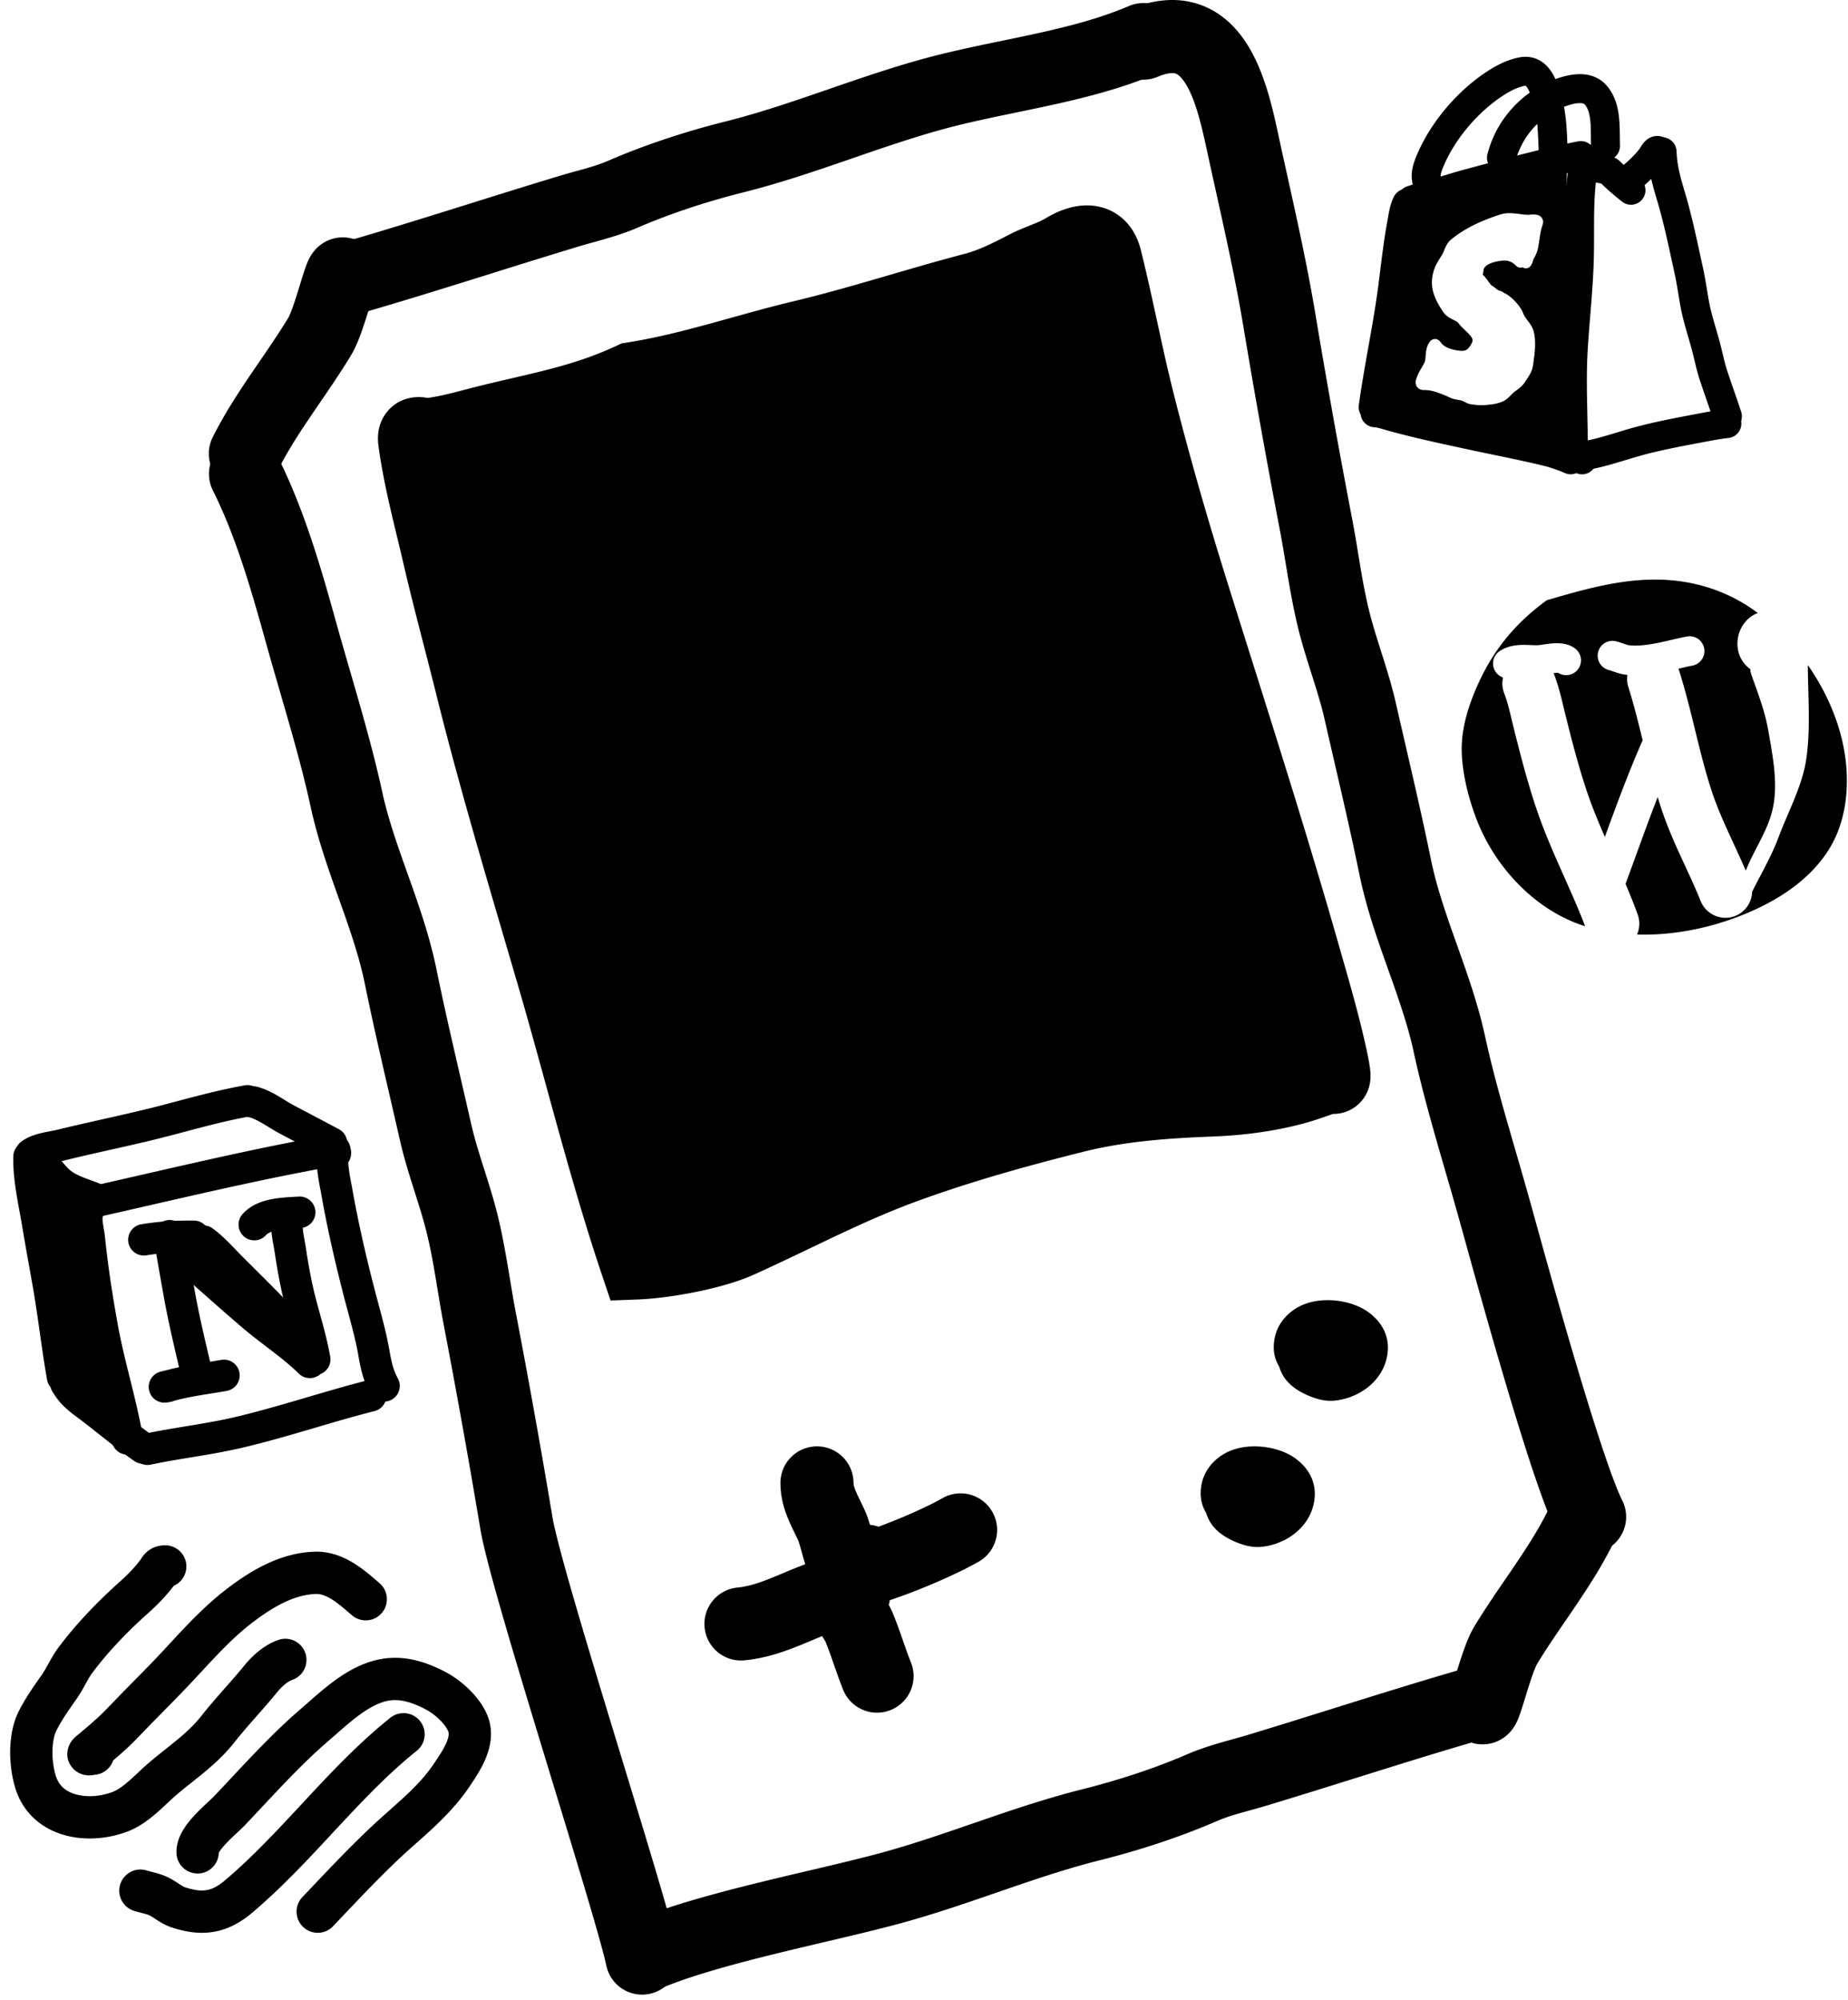 <svg xmlns="http://www.w3.org/2000/svg" width="354" height="383" fill="none"><path fill="#BDFF38" d="M107.071 187.253c5.281 18.126 9.766 36.578 15.761 54.431 5.408-.195 14.431-1.852 19.34-4.078 10.47-4.748 20.642-10.224 31.377-14.154 10.526-3.855 21.317-6.857 32.158-9.571 8.465-2.119 17.102-2.73 25.942-3.049 5.236-.188 10.385-.846 15.373-2.153 1.906-.5 3.75-1.181 5.612-1.835.616-.216 1.335-.605 2.058-.279.796.36-.891-5.453-.911-5.539-1.313-5.706-2.976-11.385-4.579-17.019-6.702-23.55-14.183-46.739-21.476-70.059-3.78-12.086-7.305-24.32-10.406-36.626-2.274-9.021-3.959-18.161-6.215-27.157-1.273-5.078-5.909-2.832-7.651-1.769-2.351 1.434-4.948 2.097-7.359 3.36-3.244 1.697-6.347 3.276-9.841 4.191-10.885 2.852-21.574 6.409-32.528 9.017-10.638 2.532-21.232 6.238-32.076 7.909-9.436 4.44-19.711 6.1-29.72 8.723-2.98.78-5.927 1.553-9.013 1.893-.986.109-2.743-1.065-2.461 1.087.94 7.18 2.988 14.625 4.63 21.742 1.921 8.324 4.188 16.589 6.25 24.884 4.679 18.826 10.317 37.454 15.735 56.051Z" style="fill:#bdff38;fill:color(display-p3 .741 1 .22);fill-opacity:1"/><path fill="#005840" d="m206.774 191.436-24.501-52.42 15.094-4.045 6.375 14.393 6.919 16.994-2.719-18.119-1.818-15.614 13.812-3.701 5.349 57.552-18.511 4.96Zm-25.165-52.248 3.339 12.46-13.029 3.491 2.384 8.899 11.942-3.276 3.339 12.459-11.961 3.205 2.365 8.828 13.029-3.491 3.338 12.46-27.054 7.249-14.746-55.034 27.054-7.25ZM131.2 211.683l-14.747-55.035 13.527-3.624c14.809-3.968 26.047 4.085 30.721 21.528 4.579 17.087-1.166 29.538-15.974 33.506l-13.527 3.625Zm10.544-16.179.855-.229c4.841-1.298 6.096-7.433 3.578-16.831-2.613-9.754-6.807-14.582-11.648-13.285l-.854.229 8.069 30.116Z" style="fill:#005840;fill:color(display-p3 0 .345 .251);fill-opacity:1"/><path fill="#005840" fill-rule="evenodd" d="M225.454 4.83a7 7 0 0 1-3.677 9.192c-6.905 2.96-14.266 4.782-21.245 6.292-2.048.443-4.042.856-5.992 1.26-4.907 1.015-9.536 1.973-14.056 3.216-5.705 1.569-11.291 3.493-17.126 5.504l-1.46.503c-6.285 2.162-12.854 4.384-19.687 6.092-6.65 1.663-13.835 4.012-20.005 6.687-2.949 1.279-6.209 2.182-8.878 2.92-.923.256-1.775.492-2.518.717a1830.414 1830.414 0 0 0-16.24 5.027c-8.455 2.645-16.998 5.319-25.47 7.766a7 7 0 1 1-3.885-13.45c8.39-2.424 16.6-4.994 24.893-7.59 5.486-1.717 11.009-3.446 16.646-5.152a154.78 154.78 0 0 1 3.81-1.09c2.272-.627 4.066-1.123 6.072-1.992 6.976-3.025 14.903-5.606 22.179-7.425 6.178-1.544 12.227-3.58 18.528-5.749l1.521-.523c5.756-1.984 11.753-4.051 17.908-5.744 4.986-1.371 10.29-2.469 15.358-3.518 1.855-.383 3.677-.76 5.441-1.142 6.805-1.472 13.077-3.071 18.691-5.477a7 7 0 0 1 9.192 3.676Zm-108.39 372.43a7 7 0 0 1 3.677-9.192c6.849-2.935 15.965-5.401 24.629-7.529 3.356-.824 6.628-1.595 9.748-2.329 5.222-1.23 10.017-2.359 14.062-3.471 5.705-1.569 11.291-3.494 17.126-5.504l1.46-.503c6.285-2.162 12.854-4.384 19.687-6.092 6.651-1.663 13.836-4.012 20.005-6.687 2.949-1.279 6.209-2.182 8.878-2.921.923-.256 1.775-.492 2.519-.717 5.347-1.618 10.775-3.316 16.239-5.026 8.455-2.646 16.998-5.319 25.469-7.766a7 7 0 0 1 3.886 13.45c-8.391 2.424-16.6 4.994-24.893 7.59-5.486 1.717-11.009 3.446-16.646 5.152-1.443.437-2.685.78-3.81 1.09-2.272.627-4.066 1.122-6.072 1.992-6.976 3.025-14.903 5.605-22.179 7.425-6.178 1.544-12.227 3.58-18.528 5.748l-1.521.524c-5.756 1.984-11.753 4.051-17.908 5.744-4.263 1.172-9.535 2.415-14.976 3.697-3.066.723-6.185 1.458-9.207 2.2-8.693 2.135-16.783 4.371-22.453 6.801a7 7 0 0 1-9.192-3.676Z" clip-rule="evenodd" style="fill:#005840;fill:color(display-p3 0 .345 .251);fill-opacity:1"/><path fill="#005840" fill-rule="evenodd" d="M225.188 14.09c-.231-.077-1.189-.329-3.45.624a7 7 0 0 1-5.433-12.903c4.47-1.882 8.984-2.42 13.24-1.027 4.199 1.375 7.087 4.286 9.038 7.213 3.611 5.416 5.206 12.794 6.197 17.381l.047.22c.566 2.615 1.15 5.252 1.738 7.907 1.935 8.734 3.914 17.667 5.418 26.69a1642.052 1642.052 0 0 0 6.989 38.958c.497 2.596.888 4.974 1.261 7.241.644 3.917 1.234 7.504 2.223 11.32.588 2.267 1.314 4.558 2.108 7.062l.285.9c.877 2.771 1.815 5.795 2.51 8.856.618 2.719 1.252 5.457 1.888 8.211 1.668 7.211 3.36 14.525 4.864 21.876 1.078 5.27 2.874 10.405 4.876 16.033l.194.546c1.898 5.332 3.965 11.14 5.29 17.234 1.585 7.292 3.698 14.564 5.865 22.024a832.746 832.746 0 0 1 2.775 9.694l.698 2.519c1.649 5.961 4.549 16.446 7.625 26.87 3.67 12.434 7.317 23.81 9.328 27.832a7 7 0 0 1-12.522 6.261c-2.699-5.397-6.715-18.208-10.234-30.131-3.113-10.55-6.05-21.167-7.695-27.116l-.689-2.488a819.403 819.403 0 0 0-2.586-9.029c-2.224-7.657-4.553-15.676-6.245-23.462-1.132-5.205-2.936-10.275-4.922-15.858l-.072-.203c-1.963-5.517-4.098-11.545-5.402-17.92-1.466-7.164-3.096-14.212-4.749-21.359-.645-2.791-1.295-5.597-1.939-8.432-.552-2.43-1.326-4.953-2.206-7.736l-.285-.899c-.778-2.453-1.624-5.118-2.312-7.772-1.132-4.368-1.92-9.112-2.643-13.464-.351-2.115-.687-4.137-1.04-5.977a1663.506 1663.506 0 0 1-7.047-39.289c-1.438-8.622-3.306-17.059-5.224-25.717-.601-2.715-1.207-5.452-1.806-8.224-1.125-5.2-2.289-9.914-4.209-12.793-.842-1.263-1.458-1.58-1.747-1.674Zm-100.71 367.75a6.999 6.999 0 0 1-8.321-5.362c-1.027-4.75-5.416-19.136-10.287-35.107l-1.81-5.937c-2.735-8.976-5.466-18.004-7.637-25.518-2.12-7.34-3.845-13.704-4.407-17.075a1647.968 1647.968 0 0 0-6.988-38.957c-.497-2.596-.888-4.974-1.261-7.241-.644-3.917-1.234-7.504-2.224-11.32-.587-2.267-1.314-4.558-2.108-7.062l-.285-.9c-.876-2.771-1.814-5.795-2.51-8.856a2231.27 2231.27 0 0 0-1.888-8.211c-1.668-7.211-3.36-14.525-4.863-21.877-1.078-5.269-2.874-10.404-4.876-16.032l-.195-.547c-1.897-5.331-3.965-11.139-5.29-17.233-1.585-7.292-3.697-14.565-5.865-22.024-.927-3.192-1.864-6.418-2.774-9.694-2.825-10.17-5.755-20.253-10.119-28.98a7 7 0 1 1 12.522-6.262c5.055 10.11 8.296 21.453 11.086 31.495.813 2.925 1.69 5.948 2.585 9.029 2.224 7.657 4.553 15.676 6.246 23.462 1.132 5.205 2.935 10.274 4.922 15.858l.072.203c1.962 5.517 4.098 11.544 5.402 17.92 1.465 7.164 3.095 14.211 4.748 21.359a2301.98 2301.98 0 0 1 1.94 8.432c.552 2.43 1.325 4.953 2.205 7.736.094.296.19.596.285.899.779 2.453 1.624 5.118 2.312 7.771 1.133 4.368 1.92 9.113 2.644 13.464.35 2.115.687 4.138 1.04 5.978a1659.56 1659.56 0 0 1 7.047 39.288c.4 2.403 1.858 7.913 4.047 15.492 2.139 7.405 4.844 16.343 7.579 25.324l1.887 6.185c4.765 15.615 9.34 30.606 10.501 35.979a6.999 6.999 0 0 1-5.362 8.321Z" clip-rule="evenodd" style="fill:#005840;fill:color(display-p3 0 .345 .251);fill-opacity:1"/><path fill="#005840" fill-rule="evenodd" d="M72.72 51.74c.086.61.096 1.177.096 1.543 0 1.772-.658 3.39-1.744 4.624l-.066.211-.128.417a137.725 137.725 0 0 1-1.413 4.41c-.522 1.51-1.27 3.525-2.214 5.085-1.896 3.135-4.012 6.227-5.998 9.13a561.54 561.54 0 0 0-1.563 2.29c-2.476 3.652-4.68 7.066-6.427 10.56a7 7 0 1 1-12.523-6.26c2.185-4.37 4.83-8.422 7.362-12.156.585-.863 1.16-1.704 1.725-2.529 1.95-2.852 3.773-5.516 5.446-8.281.004-.009.115-.207.317-.692.192-.461.407-1.039.642-1.72.433-1.251.856-2.624 1.27-3.971l.125-.406.053-.172c.366-1.189.866-2.813 1.336-3.853l.003-.008a8.483 8.483 0 0 1 1.078-1.794 7.202 7.202 0 0 1 2.678-2.089 7.061 7.061 0 0 1 7.27.898 7.164 7.164 0 0 1 2.324 3.286c.22.637.31 1.183.352 1.477Zm-13.903 1.5Zm218.13 274.547a11.24 11.24 0 0 1-.095-1.542 6.97 6.97 0 0 1 1.744-4.624l.066-.212.128-.416c.403-1.312.897-2.918 1.413-4.411.522-1.509 1.27-3.525 2.214-5.085 1.896-3.135 4.012-6.227 5.998-9.129a560.89 560.89 0 0 0 1.563-2.291c2.476-3.652 4.68-7.066 6.427-10.561a7.001 7.001 0 0 1 12.522 6.261c-2.184 4.37-4.829 8.422-7.361 12.156-.585.863-1.16 1.704-1.725 2.529-1.951 2.852-3.773 5.516-5.446 8.281v.001c-.004.008-.115.206-.317.691a31.435 31.435 0 0 0-.643 1.72 124.989 124.989 0 0 0-1.269 3.972l-.125.405-.053.173c-.366 1.188-.866 2.813-1.336 3.853l-.003.007a8.483 8.483 0 0 1-1.078 1.794 7.2 7.2 0 0 1-2.678 2.089 7.06 7.06 0 0 1-7.27-.897 7.163 7.163 0 0 1-2.324-3.287 7.945 7.945 0 0 1-.352-1.477Zm13.905-1.498v-.027.027ZM205.763 54.81a40.88 40.88 0 0 1-2.867 1.256l-.504.202c-1.135.456-1.889.758-2.625 1.141-3.244 1.69-7.033 3.641-11.43 4.793-4.594 1.204-9.15 2.532-13.814 3.892l-2.444.712c-5.478 1.592-11.098 3.193-16.823 4.557-3.745.892-7.427 1.916-11.26 2.982-1.532.426-3.088.859-4.682 1.293-5.157 1.403-10.555 2.77-16.097 3.687-7.88 3.552-15.815 5.39-23.067 7.07-2.49.576-4.899 1.134-7.197 1.736l-.274.072c-1.61.422-3.377.885-5.251 1.283.629 3.131 1.398 6.319 2.195 9.623.432 1.793.873 3.62 1.304 5.492 1.194 5.181 2.497 10.228 3.826 15.375.8 3.097 1.608 6.23 2.408 9.45 3.843 15.472 8.342 30.795 12.877 46.242.944 3.215 1.889 6.435 2.83 9.663 1.901 6.516 3.666 12.948 5.414 19.317 2.748 10.012 5.454 19.87 8.575 29.658 4.296-.641 9.062-1.773 11.768-2.995 3.139-1.417 6.387-2.969 9.711-4.558 7.261-3.47 14.889-7.115 22.548-9.911 10.991-4.013 22.183-7.119 33.26-9.893 9.306-2.331 18.645-2.981 27.691-3.327 4.884-.187 9.576-.802 14.046-1.973a31.24 31.24 0 0 0 1.53-.447c-1.068-4.489-2.35-8.976-3.675-13.612l-.563-1.975c-5.324-18.691-11.139-37.137-16.995-55.71-1.502-4.765-3.007-9.538-4.507-14.326-3.827-12.214-7.401-24.605-10.546-37.093-1.172-4.651-2.186-9.314-3.17-13.845l-.02-.09c-.718-3.307-1.421-6.544-2.172-9.741Zm8.673-13.446c2.269 1.707 3.496 4.109 4.09 6.478 1.145 4.57 2.142 9.16 3.113 13.629l.041.188c.991 4.565 1.958 9.005 3.064 13.396 3.069 12.182 6.566 24.313 10.329 36.325 1.483 4.732 2.976 9.468 4.471 14.209 5.863 18.595 11.754 37.279 17.137 56.179l.558 1.957c1.424 4.981 2.917 10.203 4.122 15.453.035.152.395 1.693.69 3.186.141.713.304 1.595.396 2.354.035.29.118.996.079 1.768l-.001.024a7.393 7.393 0 0 1-.739 2.871 7.086 7.086 0 0 1-3.434 3.324 6.96 6.96 0 0 1-3.015.626l-.432.152c-1.594.563-3.507 1.239-5.465 1.752-5.63 1.475-11.358 2.204-17.069 2.422-8.842.338-16.981.954-24.815 2.916-10.872 2.723-21.528 5.692-31.855 9.462-7.034 2.568-13.599 5.71-20.507 9.016-3.475 1.663-7.037 3.367-10.79 5.061-6.046 2.73-16.14 4.523-22.198 4.755l-5.248.2-1.676-4.978c-3.996-11.875-7.381-24.198-10.702-36.289-1.723-6.273-3.429-12.484-5.195-18.537a5347.37 5347.37 0 0 0-2.798-9.551c-4.537-15.453-9.136-31.114-13.057-46.9-.732-2.948-1.512-5.971-2.3-9.029-1.368-5.301-2.763-10.71-3.989-16.029-.354-1.539-.744-3.149-1.145-4.81-1.352-5.595-2.841-11.758-3.607-17.657-.13-.998-.37-3.657 1.424-6.112 2.136-2.926 5.254-3.15 6.432-3.13a9.82 9.82 0 0 1 1.591.165c2.306-.322 4.63-.924 7.457-1.665 3.1-.813 5.988-1.482 8.743-2.121 7.096-1.646 13.315-3.089 20.043-6.24l.91-.426.993-.154c5.087-.79 10.206-2.066 15.544-3.518 1.426-.388 2.883-.794 4.36-1.204 3.927-1.092 7.997-2.224 12.014-3.181 5.363-1.278 10.699-2.795 16.159-4.382l2.4-.7c4.657-1.357 9.422-2.746 14.219-4.003 2.677-.702 5.176-1.932 8.504-3.664 1.402-.73 2.857-1.311 3.933-1.74l.436-.175c1.236-.497 2.024-.847 2.685-1.248 1.053-.639 3.966-2.304 7.406-2.445 1.928-.079 4.42.31 6.694 2.02ZM82.616 76.34a1.044 1.044 0 0 1-.132-.022c.082.011.129.02.132.022Z" clip-rule="evenodd" style="fill:#005840;fill:color(display-p3 0 .345 .251);fill-opacity:1"/><path fill="#005840" d="m104.094 100.367 28.477-7.02 3.917 15.889-17.274 3.361-14.123-8.185-.997-4.045Zm2.765 17.969 12.774-3.149 10.376 3.286 8.063 7.578-13.57 2.229 1.546 12.928-15.866-9.397-2.325-9.431-.998-4.044Z" style="fill:#005840;fill:color(display-p3 0 .345 .251);fill-opacity:1"/><path fill="#005840" fill-rule="evenodd" d="m103.405 103.468.138-.031c.074-.017.201-.043.349-.073.261-.053.587-.12.8-.171.704-.167 1.403-.335 2.099-.502 2.455-.59 4.874-1.172 7.316-1.669a640.81 640.81 0 0 0 7.245-1.517c3.459-.747 7.086-1.554 10.56-2.7a1.912 1.912 0 1 0-1.198-3.633c-3.258 1.074-6.701 1.845-10.169 2.594a629.41 629.41 0 0 1-7.203 1.507c-2.513.513-5.018 1.115-7.483 1.707-.687.165-1.371.33-2.051.491-.215.051-.357.08-.522.112-.148.03-.316.062-.571.119a7.678 7.678 0 0 0-1.443.45 1.936 1.936 0 0 0-1.163 1.809c.007.459.177.795.217.875a2.287 2.287 0 0 0 .143.245l.001.002.014.022a1.914 1.914 0 0 0 2.921.363Z" clip-rule="evenodd" style="fill:#005840;fill:color(display-p3 0 .345 .251);fill-opacity:1"/><path fill="#005840" fill-rule="evenodd" d="M134.335 93.593a3.22 3.22 0 0 1 .506 1.008c.077.25.099.502.075.747l.042.129c.173.536.382 1.187.477 1.575.576 2.334.97 4.67 1.353 6.946l.086.508c.146.866.531 2.323.888 3.67.172.651.337 1.276.465 1.796a1.913 1.913 0 0 1-3.714.916c-.091-.369-.226-.878-.377-1.452-.377-1.426-.858-3.25-1.034-4.293l-.081-.479c-.389-2.305-.76-4.507-1.3-6.696-.062-.25-.197-.67-.35-1.148-.071-.22-.146-.453-.219-.687a9.24 9.24 0 0 1-.265-.966l-.001-.004c-.01-.059-.048-.264-.037-.507v-.004c.004-.09.021-.477.259-.89a1.925 1.925 0 0 1 2.054-.92c.533.11.859.416.929.481l.004.004c.117.11.199.212.24.266Zm-29.921 9.491v-.003l.004.046-.004-.043Zm-2.107 2.09.06.047.033.027.015.012c.15.121.383.308.594.446 1.214.794 2.438 1.438 3.636 2.052.714.365 1.45.75 2.195 1.14 1.115.583 2.251 1.178 3.361 1.732.477.237.944.464 1.401.685 1.393.676 2.696 1.307 3.891 2.077.971.626 1.968 1.253 3.314 1.694a1.912 1.912 0 0 0 1.192-3.635c-.84-.276-1.48-.66-2.434-1.275-1.409-.908-3.006-1.681-4.443-2.377-.421-.203-.828-.401-1.213-.593a184.56 184.56 0 0 1-3.23-1.663 303.64 303.64 0 0 0-2.29-1.191c-1.184-.605-2.254-1.173-3.287-1.848l-.703 1.076.703-1.076c-.001-.001-.027-.018-.089-.066a12.603 12.603 0 0 1-.215-.171l-.047-.037a13.736 13.736 0 0 0-.55-.428 4.707 4.707 0 0 0-.393-.26 2.66 2.66 0 0 0-.687-.287c-.246-.061-1.158-.236-1.915.501-.686.668-.619 1.504-.599 1.706a1.915 1.915 0 0 0 1.7 1.712Z" clip-rule="evenodd" style="fill:#005840;fill:color(display-p3 0 .345 .251);fill-opacity:1"/><path fill="#005840" fill-rule="evenodd" d="M124.46 114.9c-1.99.359-3.78.717-4.843 1.086a1.912 1.912 0 1 1-1.257-3.613c1.4-.487 3.502-.892 5.421-1.238l1.306-.233c1.5-.265 2.833-.502 3.759-.73.213-.052.447-.113.694-.178.704-.184 1.519-.396 2.299-.528.551-.093 1.181-.23 1.887-.385l.02-.004c.68-.149 1.425-.312 2.138-.436a1.912 1.912 0 0 1 .654 3.769c-.623.108-1.291.254-1.994.408l-.028.006c-.674.148-1.39.305-2.041.414-.602.102-1.163.248-1.805.416-.284.074-.583.152-.909.233-1.062.262-2.577.53-4.1.799-.402.071-.805.142-1.201.214Zm-19.401 1.924a2.13 2.13 0 0 1 1.421-.108 1.914 1.914 0 0 1 1.335 2.441c.286.763.47 1.508.622 2.169l.092.404c.124.543.231 1.017.376 1.502.727 2.424 1.473 5.12 2.063 7.515a1.912 1.912 0 1 1-3.714.916 160.495 160.495 0 0 0-2.013-7.333c-.187-.622-.329-1.251-.454-1.802a23.244 23.244 0 0 0-.078-.343c-.151-.656-.294-1.212-.497-1.739l-.007-.019c-.05-.128-.234-.6-.319-1.061l-.001-.005c-.032-.169-.14-.753.085-1.364.145-.39.468-.894 1.089-1.173Z" clip-rule="evenodd" style="fill:#005840;fill:color(display-p3 0 .345 .251);fill-opacity:1"/><path fill="#005840" fill-rule="evenodd" d="M107.857 129.877a1.912 1.912 0 0 1 2.704.084c.323.343 1.578 1.42 2.004 1.726l.532.385c.761.552 1.45 1.052 2.15 1.444 1.188.666 2.289 1.407 3.333 2.111l.682.458c.896.597 1.692 1.025 2.571 1.478l.447.228c.741.379 1.566.8 2.502 1.34.2.092.468.208.787.346.322.14.696.303 1.105.485.738.329 1.703.77 2.232 1.131a1.913 1.913 0 1 1-2.155 3.16c-.182-.124-.784-.419-1.634-.797-.314-.14-.662-.291-.988-.433-.422-.184-.807-.351-1.036-.458l-.078-.036-.075-.044a47.497 47.497 0 0 0-2.378-1.275l-.478-.245c-.924-.475-1.869-.98-2.944-1.698l-.745-.499c-1.036-.697-1.979-1.332-3.018-1.914-.917-.514-1.83-1.178-2.595-1.735l-.449-.325c-.585-.42-2.037-1.657-2.56-2.214a1.912 1.912 0 0 1 .084-2.703Zm11.009-14.47c.266.13.647.337 1.066.573a74.694 74.694 0 0 1 1.554.905l.237.14.667.369c.711.396 1.468.817 2.235 1.197 1.695.84 3.351 1.725 5.039 2.627l1.317.703c.74.393 1.454.809 2.209 1.248l.416.242c.539.312 1.097.571 1.566.788l.115.053c.522.242.938.441 1.311.672.616.382 1.297.664 1.807.876l.219.092c.597.251.964.433 1.236.651a1.913 1.913 0 1 0 2.39-2.987c-.726-.581-1.535-.934-2.139-1.189l-.264-.111c-.532-.223-.9-.377-1.236-.585-.593-.367-1.204-.653-1.714-.889l-.08-.037c-.505-.234-.911-.423-1.291-.643l-.399-.232a70.302 70.302 0 0 0-2.349-1.327l-1.286-.685c-1.693-.906-3.415-1.826-5.168-2.695-.678-.336-1.322-.694-2.011-1.077-.243-.135-.491-.273-.748-.414a83.032 83.032 0 0 0-1.753-1.024 25.94 25.94 0 0 0-1.303-.697 5.094 5.094 0 0 0-.64-.267l-.007-.002a2.202 2.202 0 0 0-.764-.107 1.932 1.932 0 0 0-1.832 2.254 1.914 1.914 0 0 0 1.6 1.578Z" clip-rule="evenodd" style="fill:#005840;fill:color(display-p3 0 .345 .251);fill-opacity:1"/><path fill="#005840" fill-rule="evenodd" d="M125.749 128.997a1.913 1.913 0 0 0-2.493-2.317c.128-.046-.089.03-.167.062-.05.021-.183.076-.33.165-.067.04-.227.142-.393.311a1.932 1.932 0 0 0-.551 1.456c.034.617.184 1.162.321 1.584.063.195.132.387.189.548l.014.04c.065.18.116.327.16.467.272.863.548 1.699.819 2.52.696 2.106 1.358 4.112 1.823 6.208.023.099.045.203.069.311.185.852.422 1.947.878 2.957a1.913 1.913 0 1 0 3.487-1.575c-.28-.619-.43-1.302-.63-2.21a51.777 51.777 0 0 0-.069-.312c-.51-2.299-1.264-4.581-1.98-6.749-.258-.783-.512-1.55-.747-2.298a17.093 17.093 0 0 0-.216-.631 17.906 17.906 0 0 1-.158-.457l-.026-.08Z" clip-rule="evenodd" style="fill:#005840;fill:color(display-p3 0 .345 .251);fill-opacity:1"/><path fill="#005840" fill-rule="evenodd" d="M125.145 130.415a59.608 59.608 0 0 0 3.275-.593c1.835-.376 3.689-.688 5.58-1.005.431-.072.947-.147 1.495-.226.845-.122 1.764-.254 2.557-.406 1.425-.272 2.952-.678 4.374-1.451a1.913 1.913 0 0 0-1.827-3.362c-.922.502-2.01.816-3.264 1.055-.777.149-1.466.246-2.19.349-.553.078-1.127.159-1.777.268-1.882.316-3.802.638-5.716 1.03a51.903 51.903 0 0 1-3.418.605l-.107.015h-.002a2.346 2.346 0 0 0-.16.028l-.002.001a1.907 1.907 0 0 0-1.097.677 1.908 1.908 0 0 0 .034 2.433c.316.374.692.518.755.542l.005.002c.118.046.215.071.256.08.084.021.153.031.171.034h.001l.056.008h.006c.345.063.686.028.995-.084Zm-.473.066.004-.001c-.009.001-.012.002-.004.001Zm-2.408-14.871-16.436 4.053a1.912 1.912 0 1 1-.916-3.715l16.436-4.052a1.912 1.912 0 1 1 .916 3.714Z" clip-rule="evenodd" style="fill:#005840;fill:color(display-p3 0 .345 .251);fill-opacity:1"/><path fill="#005840" d="m143.324 89.465 16.426-4.05 4.06 16.467-16.426 4.05-4.06-16.467Zm44.907-10.942 13.64-3.363 5.363-.622-7.579 43.13-21.543 5.312 10.119-44.457Z" style="fill:#005840;fill:color(display-p3 0 .345 .251);fill-opacity:1"/><path fill="#005840" fill-rule="evenodd" d="M153.335 87.468c-.979.317-1.979.641-2.973.892-1.005.254-2.013.5-3.019.746l-1.502.369c-.283.07-.638.098-.932.122l-.246.02c-.39.039-.615.094-.732.17a.637.637 0 1 1-.697-1.067c.409-.267.928-.335 1.305-.371.135-.014.256-.023.367-.032.257-.021.455-.037.63-.08.504-.124 1.007-.248 1.51-.37a438.71 438.71 0 0 0 3.004-.743c.949-.24 1.893-.546 2.864-.86.298-.097.599-.195.903-.291 1.278-.407 2.6-.791 3.951-.985l.069-.01c.237-.034.78-.114 1.306-.15.29-.021.605-.031.872-.007.133.013.283.035.424.084a.894.894 0 0 1 .498.388c.199.35.245.735.268 1.012.009.1.014.186.019.263.012.175.02.3.049.424l.1.434c.17.726.343 1.47.462 2.239.056.362.146.725.248 1.114l.036.14c.09.34.186.704.258 1.073.083.424.078.837.069 1.19l-.004.14a6.31 6.31 0 0 0 .011.833 25.94 25.94 0 0 0 .633 3.635c.105.427.238.849.377 1.292l.004.012c.137.433.28.886.394 1.35a7.172 7.172 0 0 0 .061.184c.029.088.072.22.097.356a1.02 1.02 0 0 1-.056.595.83.83 0 0 1-.695.483c-.145.015-.328.072-.584.168l-.122.045c-.207.079-.458.175-.695.234-1.966.484-3.809 1.079-5.736 1.748l-.019.006c-1.412.49-2.947 1.023-4.578 1.083-.213.007-.53.099-.98.257l-.259.092a12.97 12.97 0 0 1-1.139.37c-.471.122-1.035.21-1.557.053-.586-.177-.999-.622-1.199-1.299-.189-.64-.395-1.292-.604-1.955-.579-1.832-1.182-3.738-1.504-5.645l-.052-.309c-.185-1.1-.352-2.101-.771-3.035-.277-.618-.295-1.184-.292-1.661l.002-.196c.005-.4.009-.716-.078-1.068a.638.638 0 0 1 1.238-.306c.129.523.122 1.014.116 1.408l-.003.17c-.003.435.02.773.18 1.13.49 1.093.684 2.256.863 3.33l.054.325c.307 1.812.869 3.59 1.439 5.395.215.68.431 1.364.635 2.056.098.332.233.406.344.439.174.052.454.041.87-.066.32-.083.648-.2.997-.325l.297-.106c.423-.149.919-.313 1.357-.329 1.415-.051 2.777-.516 4.225-1.019 1.942-.674 3.828-1.283 5.849-1.782.154-.038.314-.098.519-.176l.156-.059a6.4 6.4 0 0 1 .427-.145 2.19 2.19 0 0 1-.041-.141c-.104-.422-.236-.84-.376-1.284l-.001-.005a21.669 21.669 0 0 1-.398-1.364 27.263 27.263 0 0 1-.664-3.81 7.681 7.681 0 0 1-.017-1.008l.004-.13c.009-.348.008-.637-.046-.911a15.928 15.928 0 0 0-.239-.993l-.037-.142a12.42 12.42 0 0 1-.275-1.243c-.11-.715-.271-1.405-.44-2.13l-.104-.451c-.054-.233-.071-.508-.085-.715l-.011-.153a2.332 2.332 0 0 0-.044-.32 4.577 4.577 0 0 0-.658.01c-.474.033-.967.105-1.209.14l-.075.01c-1.24.178-2.478.535-3.745.938-.287.091-.577.185-.868.28Zm29.12 13.313a.637.637 0 0 1 .543.72c-.111.799-.409 1.547-.727 2.232-.14.3-.276.574-.407.838-.187.376-.364.732-.526 1.115-.327.77-.72 1.51-1.109 2.226l-.186.34a38.718 38.718 0 0 0-.935 1.782c-.695 1.446-1.823 2.809-2.886 3.91-.168.174-.353.35-.526.516-.08.077-.158.151-.23.222a6.324 6.324 0 0 0-.635.693c-.199.26-.361.544-.548.871l-.054.093c-.202.353-.435.75-.748 1.116-1.243 1.453-2.712 2.72-4.129 3.943-.424.366-.844.729-1.251 1.091l-.404.361c-.761.683-1.525 1.37-2.459 1.969-1.023.657-2.071 1.242-3.11 1.822l-.37.207c-1.175.657-2.304 1.234-3.683 1.592-.877.228-1.651.578-2.435 1.055-.258.157-.79.381-1.303.491-.256.054-.563.094-.854.051-.295-.043-.69-.195-.878-.624-.206-.469-.291-.96-.351-1.391a50.902 50.902 0 0 1-.042-.317 7.755 7.755 0 0 0-.144-.867l-1.425-5.782c-.2-.808-.451-1.604-.71-2.419l-.032-.099a43.21 43.21 0 0 1-.711-2.389 24.774 24.774 0 0 1-.14-.588c-.099-.434-.185-.81-.347-1.181a3.43 3.43 0 0 1-.18-.641 1.509 1.509 0 0 1-.022-.229.824.824 0 0 1 .082-.383.681.681 0 0 1 .732-.368.846.846 0 0 1 .409.21.638.638 0 0 1 .12.814.951.951 0 0 0 .026.08c.002.008.003.01.001.006.215.489.341 1.044.449 1.518.037.159.071.31.106.445a41.719 41.719 0 0 0 .722 2.418c.258.812.522 1.645.733 2.5l1.425 5.782c.086.35.135.725.177 1.056l.034.259c.05.358.107.663.207.933.078.002.193-.009.345-.041a3.63 3.63 0 0 0 .908-.333c.872-.531 1.76-.936 2.777-1.201 1.216-.315 2.23-.826 3.381-1.47l.37-.207c1.043-.582 2.056-1.148 3.045-1.782.839-.54 1.519-1.149 2.281-1.833l.423-.378c.438-.389.878-.769 1.314-1.145 1.402-1.211 2.77-2.392 3.944-3.764.227-.265.409-.568.611-.921l.057-.099a9.01 9.01 0 0 1 .636-1.004c.236-.31.505-.585.76-.834.091-.089.179-.172.263-.253.163-.156.315-.301.465-.457 1.027-1.063 2.047-2.311 2.655-3.576.302-.629.64-1.247.969-1.849l.18-.331c.388-.712.755-1.406 1.056-2.114.171-.402.384-.834.589-1.248.128-.259.253-.512.362-.745.302-.649.535-1.26.62-1.871a.637.637 0 0 1 .72-.543Z" clip-rule="evenodd" style="fill:#005840;fill:color(display-p3 0 .345 .251);fill-opacity:1"/><path fill="#005840" fill-rule="evenodd" d="M168.584 83.194c.014.042.027.09.037.132a.63.63 0 0 1 .005.283c.004.036.008.08.008.112.006.457-.072.88-.157 1.265a19.123 19.123 0 0 0-.42 4.004c-.01 1.917-.379 3.552-.918 5.322-.075.248-.148.495-.221.742-.407 1.379-.809 2.743-1.617 4.109-1.819 3.074-3.718 6.049-6.293 8.66-2.387 2.42-5.474 4.168-8.679 5.174a.636.636 0 1 1-.382-1.216c3.035-.953 5.932-2.602 8.153-4.853 2.459-2.494 4.293-5.356 6.104-8.415.72-1.218 1.074-2.414 1.482-3.792.075-.253.152-.513.233-.78.521-1.712.854-3.214.862-4.957.007-1.424.142-2.867.451-4.272.078-.353.129-.659.127-.962l-.007-.064-.002-.017a6.007 6.007 0 0 1-.022-.25c0-.016-.001-.05.003-.09a.6.6 0 0 1 .062-.23.636.636 0 0 1 .98-.219c.098.08.147.17.158.19v.002c.031.055.048.106.053.12v.002Z" clip-rule="evenodd" style="fill:#005840;fill:color(display-p3 0 .345 .251);fill-opacity:1"/><path fill="#005840" fill-rule="evenodd" d="M168.854 82.96c.039-.006.087-.012.146-.017.135-.012.282-.017.425-.022l.036-.001c.114-.004.26-.008.357-.022.917-.13 1.85-.282 2.775-.433.675-.11 1.345-.22 2-.32.301-.045.618-.089.945-.135a42.82 42.82 0 0 0 2.511-.402c1.191-.24 2.402-.587 3.45-1.187a.637.637 0 1 0-.634-1.107c-.875.501-1.933.816-3.067 1.044a40.56 40.56 0 0 1-2.395.383c-.336.047-.67.094-1 .144-.694.105-1.372.216-2.046.326-.904.148-1.801.295-2.717.424l-.074.005-.16.006h-.022a8.97 8.97 0 0 0-.497.027 2.425 2.425 0 0 0-.558.104.984.984 0 0 0-.351.203.746.746 0 0 0-.237.63.637.637 0 0 0 1.113.35Zm-.109.023.001-.001Z" clip-rule="evenodd" style="fill:#005840;fill:color(display-p3 0 .345 .251);fill-opacity:1"/><path fill="#005840" fill-rule="evenodd" d="M181.491 79.563a.87.87 0 0 1 .458.121c.275.154.392.48.291.768l.027.051.041.073c.037.067.078.14.099.184.572 1.161.736 2.511.875 3.656l.03.242c.117.949.194 1.904.27 2.84.035.442.071.88.11 1.31.123 1.36.285 2.686.609 4a.637.637 0 1 1-1.238.305c-.347-1.408-.516-2.81-.641-4.19-.042-.457-.078-.908-.114-1.356-.075-.921-.148-1.83-.262-2.753l-.023-.187c-.147-1.2-.287-2.344-.76-3.304l-.002-.004-.008-.015-.026-.047-.019-.035a4.01 4.01 0 0 1-.058-.105 4.81 4.81 0 0 1-.189-.372 1.85 1.85 0 0 1-.083-.223.878.878 0 0 1-.031-.383.679.679 0 0 1 .644-.576Zm-.164 1.235.004.002-.004-.002Z" clip-rule="evenodd" style="fill:#005840;fill:color(display-p3 0 .345 .251);fill-opacity:1"/><path fill="#005840" fill-rule="evenodd" d="M188.526 78.605a.637.637 0 0 1 .367.824c-.729 1.901-1.168 3.862-1.619 5.873-.218.972-.438 1.956-.696 2.951l-.12.475c-.212.84-.434 1.722-.797 2.577-.061.144-.137.299-.207.442l-.032.067a7.22 7.22 0 0 0-.222.487c-.134.336-.16.547-.128.676a.638.638 0 0 1-1.238.305c-.132-.535.027-1.066.182-1.454.081-.204.176-.401.259-.572l.035-.072c.071-.146.13-.267.177-.378.321-.755.516-1.527.728-2.366l.129-.506c.235-.908.445-1.846.658-2.796.463-2.06.938-4.178 1.7-6.166a.638.638 0 0 1 .824-.367Z" clip-rule="evenodd" style="fill:#005840;fill:color(display-p3 0 .345 .251);fill-opacity:1"/><path fill="#005840" fill-rule="evenodd" d="M190.666 78.386c-.788.154-1.508.346-2.128.668a.638.638 0 0 1-.589-1.131c.785-.408 1.647-.628 2.473-.788.377-.074.727-.132 1.064-.189a24.67 24.67 0 0 0 1.313-.244c2.029-.451 4.039-.883 6.12-1.196l.607-.09c2.493-.374 5.003-.75 7.404-1.342a.638.638 0 0 1 .306 1.238c-2.462.607-5.03.992-7.51 1.363l-.617.092c-2.033.306-4.006.729-6.033 1.18-.449.1-.955.186-1.447.269-.336.056-.665.112-.963.17Zm16.493-2.811a.638.638 0 0 1 .41.803c-.744 2.292-1.201 4.688-1.663 7.107-.177.931-.356 1.866-.552 2.8-.538 2.57-.982 5.148-1.429 7.749l-.061.354c-.137.8-.259 1.615-.382 2.438-.248 1.66-.5 3.348-.896 4.999-.223.928-.387 1.869-.546 2.829l-.074.447a63.521 63.521 0 0 1-.437 2.458l-.065.316c-.255 1.241-.493 2.402-.547 3.614l-.012.279c-.085 1.957-.17 3.9-1.035 5.869a.638.638 0 1 1-1.167-.513c.767-1.745.843-3.47.931-5.484l.009-.207c.059-1.319.317-2.577.569-3.8l.068-.329c.162-.795.293-1.593.427-2.404l.075-.455c.159-.963.33-1.942.564-2.917.383-1.6.62-3.19.863-4.815.124-.835.25-1.68.398-2.541l.063-.362c.446-2.595.893-5.194 1.436-7.787.186-.883.358-1.788.533-2.702.467-2.447.947-4.963 1.717-7.337a.638.638 0 0 1 .803-.41Zm-9.123 42.401a19.396 19.396 0 0 0-3.791.935c-1.174.418-2.357.804-3.533 1.185l-.353.114c-1.059.343-2.112.684-3.158 1.045-1.227.423-2.459.841-3.689 1.258-.825.28-1.648.559-2.469.84a5.228 5.228 0 0 1-.808.204.634.634 0 0 1-.647.236l-.011-.002c-.05-.01-.245-.05-.366-.091-.032-.011-.111-.038-.191-.089a.653.653 0 0 1 .047-1.138.754.754 0 0 1 .16-.061 1.47 1.47 0 0 1 .209-.035c.449-.045.816-.102 1.195-.231a726.22 726.22 0 0 1 2.478-.842c1.226-.416 2.45-.832 3.676-1.255 1.058-.365 2.123-.71 3.181-1.052l.353-.114a130.45 130.45 0 0 0 3.499-1.173 20.571 20.571 0 0 1 4.037-.996.636.636 0 0 1 .721.541.636.636 0 0 1-.54.721Z" clip-rule="evenodd" style="fill:#005840;fill:color(display-p3 0 .345 .251);fill-opacity:1"/><path fill="#005840" fill-rule="evenodd" d="M183.185 101.256a.638.638 0 0 1 .167.886c-.073.108-.091.196-.145.52-.178 1.084-.401 2.152-.621 3.211-.261 1.251-.542 2.473-.821 3.688-.375 1.634-.747 3.254-1.064 4.915-.147.773-.304 1.532-.46 2.287-.28 1.359-.558 2.7-.768 4.067l-.039.257c-.116.736-.221 1.412-.158 2.045a.637.637 0 1 1-1.269.127c-.081-.808.053-1.655.166-2.366l.04-.257c.214-1.395.504-2.798.789-4.181.155-.746.308-1.487.447-2.218.316-1.661.702-3.343 1.085-5.012.279-1.216.556-2.424.803-3.612.222-1.063.439-2.105.612-3.159l.01-.061c.042-.261.099-.617.34-.97a.638.638 0 0 1 .886-.167Z" clip-rule="evenodd" style="fill:#005840;fill:color(display-p3 0 .345 .251);fill-opacity:1"/><path fill="#005840" d="m168.351 81.24 12.423-3.063 7.383 23.2-18.704 19.934-7.84 4.516-7.852 3.665-5.003-16.563 8.613-4.575 6.534-7.149 3.677-10.122.769-9.843Z" style="fill:#005840;fill:color(display-p3 0 .345 .251);fill-opacity:1"/><path fill="#005840" fill-rule="evenodd" d="M156.5 277a7 7 0 0 1 7 7c0 .255.058.686.446 1.612.2.479.443.988.775 1.671l.082.168c.294.604.659 1.355.999 2.132.475 1.087.873 2.506 1.133 3.433l.018.064.158.564c.264.946.51 1.826.781 2.673.154.482.288.861.4 1.152a7 7 0 0 1-5.11 12.483c-2.353-.277-3.982-1.503-4.894-2.4-.915-.9-1.536-1.879-1.939-2.606-.806-1.453-1.386-3.095-1.792-4.363-.358-1.121-.686-2.298-.948-3.238l-.135-.483c-.15-.534-.271-.953-.375-1.288-.09-.29-.134-.403-.134-.404l.011.025a45.782 45.782 0 0 0-.787-1.669l-.06-.124c-.324-.667-.727-1.5-1.097-2.385-.754-1.799-1.532-4.173-1.532-7.017a7 7 0 0 1 7-7Zm12.092 21.156-.001-.003c.018.029.018.033.001.003Z" clip-rule="evenodd" style="fill:#005840;fill:color(display-p3 0 .345 .251);fill-opacity:1"/><path fill="#005840" fill-rule="evenodd" d="M190.081 289.528a7 7 0 0 1-2.605 9.551c-4.343 2.482-11.138 5.344-15.857 6.98a51.372 51.372 0 0 1-3.406 1.068c-.778.209-2.243.586-3.671.575a7.855 7.855 0 0 1-2.057-.282 7.21 7.21 0 0 1-3.924-2.723c-1.551-2.151-1.511-4.497-1.099-6.033a7.515 7.515 0 0 1 1.321-2.644c.66-.855 1.415-1.465 1.819-1.778a22.771 22.771 0 0 1 1.616-1.129 6.988 6.988 0 0 1 6.069-.729c4.077-1.494 9.217-3.731 12.243-5.461a7.001 7.001 0 0 1 9.551 2.605Zm-20.884 15.765Z" clip-rule="evenodd" style="fill:#005840;fill:color(display-p3 0 .345 .251);fill-opacity:1"/><path fill="#005840" fill-rule="evenodd" d="M165.165 303.36a7 7 0 0 1-4.522 8.806c-1.675.538-3.126 1.149-4.845 1.872-.854.359-1.773.745-2.817 1.165-2.871 1.151-6.32 2.368-10.284 2.764a7 7 0 1 1-1.393-13.93c1.984-.199 3.976-.83 6.464-1.828.593-.238 1.262-.519 1.984-.822 1.969-.826 4.33-1.817 6.606-2.549a7 7 0 0 1 8.807 4.522Z" clip-rule="evenodd" style="fill:#005840;fill:color(display-p3 0 .345 .251);fill-opacity:1"/><path fill="#005840" fill-rule="evenodd" d="M170.248 307.381a6.999 6.999 0 0 0-7.303-8.858c-1.076.086-2.62.369-4.136 1.327a7.909 7.909 0 0 0-3.428 4.647c-.458 1.704-.26 3.194-.057 4.102.211.945.54 1.748.803 2.316.49 1.055 1.124 2.063 1.48 2.629l.041.067c.324.515.44.714.46.74.534 1.294 1.016 2.656 1.554 4.197l.127.365c.506 1.454 1.072 3.078 1.715 4.687a7 7 0 1 0 12.999-5.199c-.52-1.301-.986-2.637-1.514-4.153l-.108-.309c-.552-1.585-1.176-3.36-1.918-5.136a12.563 12.563 0 0 0-.715-1.422Zm-1.419-2.356-.003-.004c-.007-.016-.005-.014.003.004Zm92.331-54.346c1.297.722 5.324 3.435 4.62 8.6-.481 3.527-2.743 5.76-4.456 6.916a12.485 12.485 0 0 1-5.646 2.045 8.45 8.45 0 0 1-2.59-.16 11.9 11.9 0 0 1-1.43-.403 15.826 15.826 0 0 1-2.356-1.04 11.921 11.921 0 0 1-1.271-.794 8.428 8.428 0 0 1-1.883-1.843 8.001 8.001 0 0 1-1.124-2.3 6.96 6.96 0 0 1-1.024-3.647c0-4.52 3.109-7.127 5.563-8.157 2.192-.92 4.465-.984 6.12-.833 1.701.155 3.695.626 5.477 1.616Zm-14 28c1.297.722 5.324 3.435 4.62 8.6-.481 3.527-2.743 5.76-4.456 6.916a12.485 12.485 0 0 1-5.646 2.045 8.45 8.45 0 0 1-2.59-.16 11.9 11.9 0 0 1-1.43-.403 15.826 15.826 0 0 1-2.356-1.04 11.921 11.921 0 0 1-1.271-.794 8.428 8.428 0 0 1-1.883-1.843 8.001 8.001 0 0 1-1.124-2.3 6.96 6.96 0 0 1-1.024-3.647c0-4.52 3.109-7.127 5.563-8.157 2.192-.92 4.465-.984 6.12-.833 1.701.155 3.695.626 5.477 1.616ZM35.682 216.676c-2.072.549-4.18 1.108-6.37 1.641-2.7.658-5.41 1.265-8.088 1.865l-.37.083c-2.809.63-5.583 1.254-8.335 1.935a30.33 30.33 0 0 1-1.591.332l-.02.004c-.531.101-1.013.193-1.479.301-1.014.237-1.511.461-1.705.609a3.016 3.016 0 0 1-3.656-4.798c1.278-.974 2.86-1.422 3.994-1.685.586-.137 1.172-.248 1.668-.343l.052-.01c.538-.102.948-.182 1.289-.266 2.825-.699 5.661-1.337 8.464-1.965l.353-.079a443.114 443.114 0 0 0 7.997-1.843c1.936-.472 3.916-.996 5.928-1.528 4.264-1.129 8.667-2.294 13.078-3.073a3.016 3.016 0 1 1 1.05 5.94c-4.167.736-8.14 1.789-12.259 2.88Z" clip-rule="evenodd" style="fill:#005840;fill:color(display-p3 0 .345 .251);fill-opacity:1"/><path fill="#005840" fill-rule="evenodd" d="M45.568 210.29a3.017 3.017 0 0 1 3.677-2.162c1.566.407 2.96 1.148 4.099 1.815.51.299.94.564 1.336.807a29.25 29.25 0 0 0 1.725 1.007l1.81.954c2.231 1.176 4.471 2.356 6.702 3.549a3.016 3.016 0 1 1-2.845 5.319 1155.91 1155.91 0 0 0-6.66-3.526l-1.82-.96c-.746-.393-1.592-.91-2.328-1.36-.357-.218-.688-.42-.97-.585-1.015-.596-1.827-.99-2.564-1.181a3.016 3.016 0 0 1-2.162-3.677Z" clip-rule="evenodd" style="fill:#005840;fill:color(display-p3 0 .345 .251);fill-opacity:1"/><path fill="#005840" fill-rule="evenodd" d="M28.893 230.779c-4.054.927-8.117 1.857-12.198 2.766a3.015 3.015 0 1 1-1.312-5.887c4.006-.893 8.021-1.812 12.047-2.733 11.97-2.739 24.029-5.498 36.183-7.645a3.016 3.016 0 1 1 1.05 5.94c-11.992 2.118-23.84 4.829-35.77 7.559ZM5.647 218.505a3.015 3.015 0 0 1 2.933 3.096c-.078 2.861.446 5.731 1.02 8.879.168.917.34 1.857.502 2.828.47 2.812.97 5.61 1.473 8.427.207 1.158.414 2.319.62 3.485.536 3.037.969 6.08 1.393 9.064l.003.022c.428 3.007.848 5.955 1.364 8.88a3.015 3.015 0 1 1-5.94 1.049c-.535-3.032-.968-6.071-1.392-9.053l-.004-.027c-.427-3.007-.847-5.957-1.364-8.886-.202-1.142-.407-2.29-.612-3.44-.505-2.831-1.014-5.68-1.49-8.526-.126-.756-.273-1.552-.425-2.379-.594-3.233-1.274-6.93-1.178-10.487a3.015 3.015 0 0 1 3.097-2.932Z" clip-rule="evenodd" style="fill:#005840;fill:color(display-p3 0 .345 .251);fill-opacity:1"/><path fill="#005840" fill-rule="evenodd" d="M19.652 233.104a3.016 3.016 0 0 0-5.485-2.506c-.735 1.539-.58 3.291-.463 4.255.067.555.16 1.1.235 1.535l.005.028c.083.483.134.792.158 1.023.595 5.818 1.486 11.555 2.512 17.257.659 3.658 1.55 7.243 2.413 10.717l.042.169c.884 3.559 1.736 7.005 2.352 10.49a3.016 3.016 0 1 0 5.94-1.049c-.657-3.721-1.56-7.365-2.438-10.896l-.02-.082c-.879-3.534-1.73-6.956-2.352-10.418-1.01-5.611-1.875-11.186-2.449-16.802a20.392 20.392 0 0 0-.204-1.376l-.009-.051c-.079-.463-.149-.873-.196-1.268a5.595 5.595 0 0 1-.052-.896c.003-.062.008-.104.011-.13Z" clip-rule="evenodd" style="fill:#005840;fill:color(display-p3 0 .345 .251);fill-opacity:1"/><path fill="#005840" fill-rule="evenodd" d="M73.93 266.571a3.016 3.016 0 0 1-2.181 3.666c-3.766.956-7.498 2.054-11.293 3.171l-1.237.363c-4.2 1.234-8.478 2.471-12.83 3.492-2.991.703-5.995 1.216-8.913 1.699l-.887.146c-2.632.434-5.185.855-7.715 1.389a3.015 3.015 0 1 1-1.246-5.901c2.67-.564 5.36-1.008 7.972-1.438l.892-.147c2.918-.483 5.744-.968 8.518-1.62 4.173-.98 8.307-2.173 12.509-3.407l1.242-.365c3.779-1.112 7.62-2.243 11.503-3.229a3.017 3.017 0 0 1 3.665 2.181Z" clip-rule="evenodd" style="fill:#005840;fill:color(display-p3 0 .345 .251);fill-opacity:1"/><path fill="#005840" fill-rule="evenodd" d="M61.192 219.739c.408-.799 1.406-1.931 3.102-1.905a3.016 3.016 0 0 1 2.417 4.756c.011.285.04.654.094 1.1.14 1.173.364 2.32.509 3.062.047.241.086.44.11.582 1.113 6.403 2.577 12.769 4.205 19.12.254.993.53 2.011.809 3.049.78 2.892 1.6 5.935 2.14 8.996.415 2.347.74 3.882 1.615 5.442a3.016 3.016 0 0 1-5.26 2.953c-1.432-2.552-1.884-5.021-2.294-7.346-.49-2.777-1.206-5.432-1.963-8.237-.294-1.092-.594-2.206-.89-3.359-1.652-6.442-3.156-12.973-4.304-19.585a14.217 14.217 0 0 0-.044-.226c-.12-.61-.447-2.261-.623-3.737-.103-.867-.19-1.926-.108-2.846.037-.424.132-1.13.485-1.819Zm5.53 2.292ZM9.904 263.476a3.018 3.018 0 0 1 5.479.2l.04.062c.153.227.32.462.343.493l.003.004c.635.869 1.439 1.471 2.667 2.39.244.183.506.379.786.592a229.066 229.066 0 0 1 3.819 2.984c2.014 1.596 3.948 3.131 6.07 4.616a3.016 3.016 0 1 1-3.458 4.942c-2.238-1.566-4.457-3.324-6.592-5.014-1.193-.944-2.36-1.868-3.489-2.725-.178-.136-.373-.28-.58-.433-1.224-.905-2.873-2.123-4.093-3.792-.037-.051-.27-.376-.488-.702a10.398 10.398 0 0 1-.358-.568 4.077 4.077 0 0 1-.26-.531c0-.002 0-.005-.002-.007a3.147 3.147 0 0 1-.211-.955 3.038 3.038 0 0 1 .324-1.556ZM4.732 223.7l.024.024.225.226c.193.194.455.46.731.742a51.724 51.724 0 0 1 1.274 1.33c.089.103.185.215.287.336.624.733 1.495 1.757 2.509 2.563 1.222.972 2.565 1.612 3.75 2.094.595.243 1.191.462 1.729.659l.03.011c.542.198 1.022.374 1.48.559a3.017 3.017 0 0 0 2.258-5.593c-.551-.223-1.114-.429-1.627-.617l-.067-.024a48.125 48.125 0 0 1-1.527-.58c-.967-.395-1.703-.778-2.271-1.23-.519-.412-.96-.925-1.601-1.673a92.85 92.85 0 0 0-.388-.451c-.298-.345-.996-1.063-1.527-1.606a200.54 200.54 0 0 0-1.002-1.013l-.079-.079-.045-.044-.065-.06v-.001a3.14 3.14 0 0 0-.27-.218 5.414 5.414 0 0 0-.325-.203c-.232-.113-1.227-.356-1.995-.311-1.533.793-2.453 3.091-2.314 3.876.161.508.444.943.806 1.283Z" clip-rule="evenodd" style="fill:#005840;fill:color(display-p3 0 .345 .251);fill-opacity:1"/><path fill="#005840" fill-rule="evenodd" d="M6.969 230.439a3.016 3.016 0 0 1 2.573-3.402c2.076-.288 3.953.532 5.234 1.983.808.915 1.246 2.205.86 3.575-.309 1.09-1.03 1.792-1.42 2.128l-.027.024c.417.34.94.822 1.355 1.434.449.662 1.034 1.883.634 3.371-.06.223-.134.43-.216.62a3.944 3.944 0 0 1 1.673 2.053c.356.982.264 1.913.094 2.592-.17.678-.464 1.296-.76 1.818-.14.249-.325.495-.408.607l-.003.004a32.92 32.92 0 0 1-.206.271c.762.599 1.274 1.408 1.547 2.332.284.96.205 1.837.027 2.532.221.131.466.306.702.539.915.901 1.16 2.016 1.131 2.888a4.638 4.638 0 0 1-.14.975c.373.255.732.598 1.023 1.06.65 1.03.605 2.083.486 2.714-.015.08-.032.158-.05.235.65.646.961 1.479 1.027 2.253.084.995-.134 1.889-.266 2.397-.07.268-.12.453-.159.591-.06.218-.089.321-.109.457a3.016 3.016 0 0 1-5.978-.802 3.198 3.198 0 0 1-1.83-2.594c-.062-.63.072-1.14.155-1.405a4.45 4.45 0 0 1 .209-.529 3.47 3.47 0 0 1-1.192-1.526c-.404-1.004-.258-1.934-.037-2.592-.605-.359-1.445-1.073-1.674-2.37-.17-.963.01-1.786.209-2.364l.008-.024a4.335 4.335 0 0 1-.225-.059c-.281-.082-1.16-.353-1.823-1.198a3.194 3.194 0 0 1-.675-1.98c.001-.455.096-.826.163-1.045.135-.441.336-.823.475-1.069.298-.526.695-1.089 1.035-1.55l.222-.298a3.565 3.565 0 0 1-1.401-.843 3.347 3.347 0 0 1-.987-2.088c-.118-1.284.516-2.303.795-2.728a6.75 6.75 0 0 1 .467-.623l-.23-.144-.143-.09c-.1-.062-.225-.141-.349-.224a60.48 60.48 0 0 0-.194-.107 7.47 7.47 0 0 1-.836-.528c-.26-.193-.882-.679-1.274-1.489a3.398 3.398 0 0 1-.326-1.831 3.42 3.42 0 0 1 .765-1.819 5.33 5.33 0 0 1 .682-.686 3.006 3.006 0 0 1-.613-1.446Zm3.293-.272c.025-.023.031-.026.011-.008l-.01.008Zm.217 7.507-.005.008.005-.008Zm4.755 20.07Zm-1.454-2.473a.106.106 0 0 1 .007-.019l-.007.019Zm1.478 3.96-.004.009a.082.082 0 0 1 .004-.009Zm4.325 4.498.003-.006-.003.006Zm-6.83-17.331.008.002-.008-.002Zm1.828 3.551a.056.056 0 0 1-.005.01l.005-.01Zm-.54-7.179.003-.005-.003.005Zm20.046-8.698c.525.301.88.7 1.036.882.737.858.907 2.01.546 3.002.185 1.048.367 2.091.549 3.132.383 2.194.765 4.377 1.164 6.566.776 4.261 1.772 8.498 2.786 12.808.12.513.242 1.027.362 1.543a3.015 3.015 0 0 1-5.872 1.377l-.363-1.543c-1.01-4.29-2.043-8.683-2.848-13.105-.402-2.208-.79-4.429-1.176-6.637-.192-1.098-.383-2.193-.576-3.282.006.034.014.081-.077-.308a9.961 9.961 0 0 1-.189-.991 4.632 4.632 0 0 1-.037-.819c.01-.17.034-.443.122-.757a3.16 3.16 0 0 1 .776-1.356 3.09 3.09 0 0 1 2.249-.937 3.192 3.192 0 0 1 1.548.425Zm1.325 2.68a.145.145 0 0 1 .001.005v-.005Z" clip-rule="evenodd" style="fill:#005840;fill:color(display-p3 0 .345 .251);fill-opacity:1"/><path fill="#005840" fill-rule="evenodd" d="M40.35 266.888c-2.361.379-4.565.732-6.767 1.32l-.217.055a2.987 2.987 0 0 1-.78.235c-.26.046-.631.112-.88.128-.04.002-.11.006-.195.006-.06 0-.25 0-.488-.039a3.018 3.018 0 0 1-.791-5.715l.004-.002a3.106 3.106 0 0 1 .425-.161 6.37 6.37 0 0 1 .312-.083c.171-.042.339-.081.494-.117.216-.05.41-.095.56-.135 2.519-.672 5.195-1.102 7.672-1.499.92-.147 1.81-.29 2.657-.44a3.016 3.016 0 1 1 1.049 5.94c-1.054.186-2.068.349-3.055.507Zm12.963-31.331c-1.375.251-2.045.631-2.336.963a3.016 3.016 0 0 1-4.53-3.983c1.649-1.876 3.977-2.584 5.781-2.913 1.454-.266 3.017-.352 4.17-.415.285-.015.546-.03.773-.045a3.016 3.016 0 1 1 .405 6.018 74.41 74.41 0 0 1-1.066.064c-1.111.063-2.157.121-3.197.311Z" clip-rule="evenodd" style="fill:#005840;fill:color(display-p3 0 .345 .251);fill-opacity:1"/><path fill="#005840" fill-rule="evenodd" d="M55.373 231.036a3.016 3.016 0 0 1 2.645 3.346c-.054.456-.02 1.061.105 1.89.061.403.136.815.219 1.267l.01.057c.077.419.162.883.23 1.336.507 3.336 1.086 6.591 1.909 9.752.242.929.503 1.878.769 2.845.728 2.65 1.494 5.433 1.997 8.281a3.015 3.015 0 1 1-5.94 1.049c-.45-2.55-1.103-4.923-1.805-7.474a238.765 238.765 0 0 1-.858-3.181c-.9-3.456-1.516-6.947-2.035-10.366-.054-.36-.125-.744-.208-1.196l-.003-.017c-.08-.441-.172-.943-.25-1.454-.15-1.002-.278-2.235-.131-3.491a3.016 3.016 0 0 1 3.346-2.644Zm-30.785 6.889a3.017 3.017 0 0 1 2.49-3.464c3.445-.564 6.695-.745 10.107-.699a3.015 3.015 0 1 1-.08 6.031c-3.132-.042-6.021.125-9.053.621a3.016 3.016 0 0 1-3.463-2.489Z" clip-rule="evenodd" style="fill:#005840;fill:color(display-p3 0 .345 .251);fill-opacity:1"/><path fill="#005840" fill-rule="evenodd" d="M36.518 235.919a3.016 3.016 0 0 1 4.214-.661c1.712 1.248 3.25 2.853 4.544 4.202.361.378.704.735 1.026 1.059.888.894 1.8 1.801 2.719 2.715a389.25 389.25 0 0 1 4.63 4.656c1.882 1.936 3.648 4.014 5.34 6.006a278.15 278.15 0 0 0 1.945 2.274 3.015 3.015 0 1 1-4.553 3.955 278.773 278.773 0 0 1-2.125-2.482c-1.639-1.929-3.2-3.766-4.932-5.548-1.49-1.534-2.983-3.017-4.495-4.521-.927-.922-1.862-1.851-2.809-2.804-.489-.492-.937-.959-1.362-1.402-1.215-1.264-2.241-2.332-3.48-3.235a3.016 3.016 0 0 1-.662-4.214Z" clip-rule="evenodd" style="fill:#005840;fill:color(display-p3 0 .345 .251);fill-opacity:1"/><path fill="#005840" fill-rule="evenodd" d="M32.981 242.479c1.258 1.116 2.521 2.225 3.778 3.329l1.142 1.003 1.95 1.719a550.781 550.781 0 0 0 6.431 5.613c1.532 1.31 3.144 2.54 4.676 3.71.368.281.732.558 1.088.832 1.882 1.447 3.628 2.843 5.198 4.383a3.016 3.016 0 0 0 4.224-4.307c-1.845-1.809-3.835-3.389-5.746-4.858l-1.164-.891c-1.52-1.16-2.964-2.263-4.355-3.453a556.154 556.154 0 0 1-6.338-5.532l-1.982-1.746-1.151-1.012a794.923 794.923 0 0 1-4.454-3.931l-.094-.084a19.004 19.004 0 0 0-.242-.214 3.717 3.717 0 0 0-.38-.29 3.034 3.034 0 0 0-3.093-.17c-1.222.639-1.515 1.776-1.583 2.181a3.081 3.081 0 0 0 .03 1.184c.012.058.024.107.03.13l.018.077m5.843-1.5a.543.543 0 0 0-.003-.011l.002.006.001.005Z" clip-rule="evenodd" style="fill:#005840;fill:color(display-p3 0 .345 .251);fill-opacity:1"/><path fill="#005840" d="M296.309 114.948c-6.467 4.706-10.838 10.24-13.905 17.761-1.528 3.748-2.585 7.708-2.378 11.792.21 4.156 1.313 8.432 2.783 12.305 3.515 9.262 11.338 17.63 20.837 20.579-1.191-3.12-2.554-6.178-3.981-9.383l-.004-.008-.16-.358-.303-.681c-1.76-3.955-3.586-8.133-5.047-12.551-1.671-5.055-3.004-10.201-4.246-15.224-.114-.461-.219-.901-.32-1.323l-.041-.167c-.458-1.904-.829-3.438-1.405-4.925a5.087 5.087 0 0 1-.211-3.013 2.842 2.842 0 0 1-.663-5.052c1.528-1.018 3.207-1.176 4.409-1.193a26.59 26.59 0 0 1 1.556.036h.013l.133.006c.517.022.889.033 1.206.018.177-.008.46-.044.968-.118l.089-.015.008-.001c.435-.064.985-.145 1.541-.195.591-.053 1.314-.084 2.044.006.713.087 1.675.318 2.534.986a2.84 2.84 0 0 1-3.251 4.647 4.424 4.424 0 0 0-.815.018l-.098.009.058.145.009.022c.849 2.192 1.415 4.551 1.879 6.496l.031.128c.086.36.168.706.249 1.032 1.231 4.977 2.487 9.806 4.028 14.468 1.008 3.049 2.237 6.028 3.57 9.083 2.256-6.2 4.582-12.484 7.239-18.51-.87-3.543-1.709-6.92-2.743-10.204a5.08 5.08 0 0 1-.176-2.315l-.158-.015-.045-.005c-.838-.084-1.569-.313-2.092-.49l-.408-.141a3.042 3.042 0 0 0-.07-.025l-.017-.005a8.923 8.923 0 0 0-.743-.238 2.839 2.839 0 1 1 1.409-5.5c.495.126 1.017.309 1.386.438l.014.005.096.034.152.053c.434.147.666.202.838.22 1.579.157 3.258-.027 5.128-.389.932-.181 1.871-.398 2.86-.626l.052-.013a88.052 88.052 0 0 1 2.966-.649 2.84 2.84 0 0 1 3.331 2.245 2.84 2.84 0 0 1-2.247 3.329c-.865.168-1.744.371-2.682.588.058.139.11.282.156.429 1.186 3.767 2.126 7.601 3.021 11.253l.15.608c.955 3.893 1.875 7.581 3.049 11.141.925 2.808 2.099 5.502 3.399 8.343l.797 1.73a212.285 212.285 0 0 1 2.332 5.167c.626-1.58 1.39-3.068 2.13-4.5l.051-.098.031-.06c1.131-2.189 2.192-4.271 2.8-6.588 1.22-4.647.337-9.674-.543-14.684l-.072-.411a57.485 57.485 0 0 1-.071-.406c-.559-3.207-1.507-5.864-2.564-8.828-.222-.622-.448-1.257-.678-1.914a4.122 4.122 0 0 1-.197-.763 2.357 2.357 0 0 1-.015-.326 5.896 5.896 0 0 1-2.118-2.795c-.549-1.546-.381-3.044-.025-4.13.343-1.046 1.182-2.658 3.016-3.597a6.23 6.23 0 0 1 .545-.246l-.334-.247c-5.395-3.953-11.764-5.972-18.409-6.132-7.478-.18-14.562 1.872-21.658 3.937Z" style="fill:#005840;fill:color(display-p3 0 .345 .251);fill-opacity:1"/><path fill="#005840" d="m346.308 127.377.003.405c.007 1.416.047 2.883.086 4.378l.001.037c.118 4.385.241 9.009-.41 13.292-.399 2.621-1.304 5.18-2.297 7.622-.398.975-.8 1.917-1.196 2.838l-.044.104c-.601 1.401-1.183 2.758-1.69 4.127-.839 2.269-1.885 4.361-2.939 6.383l-.596 1.137a134.477 134.477 0 0 0-1.596 3.107 5.11 5.11 0 0 1-9.848 1.765c-.896-2.22-1.876-4.343-2.917-6.595l-.002-.002c-.284-.616-.573-1.242-.866-1.881-1.333-2.911-2.703-6.028-3.813-9.398-.195-.589-.374-1.18-.553-1.771a29.642 29.642 0 0 0-.085-.279c-1.478 3.803-2.884 7.662-4.3 11.559-.494 1.359-.998 2.728-1.502 4.096l-.359.977a119.772 119.772 0 0 1 2.331 5.862 5.09 5.09 0 0 1-.137 3.837c8.345.257 16.997-1.912 24.183-5.529 4.951-2.492 9.628-6.011 12.61-10.818 2.805-4.523 3.691-10.026 3.34-15.289-.471-7.045-3.25-14.028-7.404-19.964Z" style="fill:#005840;fill:color(display-p3 0 .345 .251);fill-opacity:1"/><path fill="#005840" fill-rule="evenodd" d="M305.536 29.248a2.77 2.77 0 0 1-2.174 3.26c-6.126 1.226-12.147 2.839-18.274 4.48-.986.264-1.975.53-2.967.793a108.65 108.65 0 0 0-3.568 1.038l-.74.224c-1.471.443-3.012.896-4.586 1.26a6.388 6.388 0 0 0-.744.244l-.09.033c-.307.114-.75.28-1.22.404a2.77 2.77 0 0 1-1.428-5.355c.205-.054.409-.13.779-.267l.036-.013c.349-.13.85-.313 1.416-.445 1.384-.32 2.777-.727 4.236-1.167l.709-.215a115.57 115.57 0 0 1 3.774-1.096c.977-.26 1.955-.523 2.936-.786 6.117-1.639 12.328-3.303 18.644-4.566a2.771 2.771 0 0 1 3.261 2.174Z" clip-rule="evenodd" style="fill:#005840;fill:color(display-p3 0 .345 .251);fill-opacity:1"/><path fill="#005840" fill-rule="evenodd" d="M270.724 36.438a2.77 2.77 0 0 1 1.239 3.718c-.288.575-.393 1.182-.565 2.178-.053.302-.111.64-.183 1.025-.564 3.016-.938 6.037-1.326 9.158-.108.875-.217 1.757-.332 2.649-.509 3.953-1.196 7.866-1.88 11.712l-.104.588c-.652 3.663-1.292 7.263-1.791 10.88a2.771 2.771 0 0 1-5.49-.758c.514-3.727 1.172-7.426 1.819-11.063l.11-.617c.685-3.855 1.349-7.646 1.839-11.45.107-.833.212-1.677.317-2.528.39-3.146.792-6.39 1.39-9.59.03-.16.061-.347.096-.557.177-1.072.448-2.715 1.143-4.106a2.771 2.771 0 0 1 3.718-1.24Z" clip-rule="evenodd" style="fill:#005840;fill:color(display-p3 0 .345 .251);fill-opacity:1"/><path fill="#005840" fill-rule="evenodd" d="M260.635 78.942a2.772 2.772 0 0 1 2.887-2.65c1.09.046 2.078.331 2.749.525l.134.04c4.896 1.404 9.864 2.476 14.957 3.575l1.01.218c1.578.34 3.185.674 4.806 1.01 3.06.635 6.167 1.28 9.212 2.003a31.763 31.763 0 0 1 5.602 1.864 2.77 2.77 0 1 1-2.238 5.07 26.206 26.206 0 0 0-4.644-1.541c-2.977-.707-5.937-1.321-8.941-1.944-1.64-.34-3.292-.683-4.967-1.045l-1.051-.227c-5.053-1.09-10.193-2.198-15.274-3.657-.817-.234-1.207-.338-1.591-.354a2.771 2.771 0 0 1-2.651-2.887Z" clip-rule="evenodd" style="fill:#005840;fill:color(display-p3 0 .345 .251);fill-opacity:1"/><path fill="#005840" fill-rule="evenodd" d="m305.904 28.822.002.004c.505.819.531 1.797.158 2.61a82.09 82.09 0 0 0-.23 2.164c-.043.447-.088.909-.14 1.397-.335 3.16-.337 6.232-.339 9.468 0 1.544-.001 3.126-.038 4.772-.084 3.715-.395 7.545-.697 11.275-.184 2.27-.365 4.504-.49 6.653-.233 3.998-.148 8.012-.061 12.136.021.975.042 1.955.058 2.943.008.451.009.843.01 1.19.004 1.243.006 1.916.293 2.661a2.772 2.772 0 0 1-5.173 1.99c-.693-1.802-.68-3.725-.671-5.056.002-.253.003-.485 0-.69-.016-.935-.036-1.879-.056-2.83-.089-4.14-.18-8.427.067-12.667.142-2.434.333-4.772.521-7.073.292-3.569.576-7.048.658-10.657.031-1.383.032-2.823.034-4.297.003-3.386.006-6.95.373-10.403.041-.387.081-.798.122-1.222.085-.872.176-1.798.291-2.686l.002-.04a5.19 5.19 0 0 1 .048-.511 3.47 3.47 0 0 1 .122-.525l.002-.006a2.89 2.89 0 0 1 .789-1.246 2.805 2.805 0 0 1 3.29-.38c.65.367.974.894 1.055 1.026Zm.231 1.887v.003Zm-4.879 1.13a2.262 2.262 0 0 1-.066-.103l-.004-.006c.023.037.046.073.07.108Z" clip-rule="evenodd" style="fill:#005840;fill:color(display-p3 0 .345 .251);fill-opacity:1"/><path fill="#005840" fill-rule="evenodd" d="m304.726 29.127.095.025c.337.086.785.164 1.384.265l.085.014a24.63 24.63 0 0 1 1.732.335c.303.075.66.176 1.01.319.31.126.847.374 1.321.85 1.177 1.176 2.433 2.244 3.807 3.343a2.77 2.77 0 1 1-3.462 4.328c-1.341-1.073-2.667-2.19-3.954-3.447l-.044-.01a21.449 21.449 0 0 0-1.415-.267l-.024-.004c-.538-.09-1.217-.204-1.811-.356a7.015 7.015 0 0 1-1.027-.34 3.878 3.878 0 0 1-1.34-.918 2.77 2.77 0 0 1 3.643-4.137Z" clip-rule="evenodd" style="fill:#005840;fill:color(display-p3 0 .345 .251);fill-opacity:1"/><path fill="#005840" fill-rule="evenodd" d="M319.047 26.49a3.31 3.31 0 0 1 1.154 1.226 2.77 2.77 0 0 1-1.623 4c-1.529 2.052-3.297 3.564-5.002 4.962a2.771 2.771 0 0 1-3.516-4.284c1.669-1.37 2.975-2.517 4.068-3.98-.014.017-.007.002.157-.258.118-.189.336-.53.612-.852l.005-.006c.175-.203.849-.988 1.978-1.204a3.04 3.04 0 0 1 2.167.395Z" clip-rule="evenodd" style="fill:#005840;fill:color(display-p3 0 .345 .251);fill-opacity:1"/><path fill="#005840" fill-rule="evenodd" d="M318.309 26.29a2.77 2.77 0 0 1 2.849 2.691c.07 2.455.719 4.94 1.532 7.64 1.221 4.045 2.124 8.206 2.996 12.225.169.777.336 1.549.504 2.313.324 1.468.578 3.006.818 4.456.113.678.221 1.336.333 1.958.316 1.772.8 3.43 1.33 5.251.198.677.401 1.377.606 2.113.245.882.461 1.782.664 2.626l.165.684c.259 1.061.512 2.041.826 2.982.343 1.03.722 2.123 1.106 3.233.517 1.493 1.046 3.02 1.517 4.473a2.772 2.772 0 0 1-5.273 1.708c-.475-1.467-.952-2.841-1.439-4.246-.382-1.1-.77-2.22-1.169-3.416-.389-1.168-.687-2.333-.953-3.423l-.182-.755a69.344 69.344 0 0 0-.603-2.384c-.161-.582-.337-1.186-.519-1.808-.555-1.904-1.159-3.974-1.532-6.063-.139-.776-.26-1.511-.378-2.225-.225-1.361-.436-2.643-.729-3.972-.176-.8-.349-1.594-.521-2.385-.872-4.019-1.722-7.929-2.873-11.745-.824-2.733-1.673-5.83-1.766-9.082a2.772 2.772 0 0 1 2.691-2.849Z" clip-rule="evenodd" style="fill:#005840;fill:color(display-p3 0 .345 .251);fill-opacity:1"/><path fill="#005840" fill-rule="evenodd" d="M333.553 80.84a2.77 2.77 0 0 1-2.465 3.046c-1.462.154-2.917.43-4.513.731l-.631.12c-3.514.663-6.947 1.311-10.308 2.162-1.383.35-2.747.763-4.184 1.198l-.532.161c-1.606.486-3.299.987-5.046 1.381a12.31 12.31 0 0 1-.353.074l-.02.003-.253.052a2.771 2.771 0 0 1-4.876-2.375c.462-1.847 2.054-2.534 2.683-2.76.597-.214 1.432-.369 1.577-.396l.022-.004c1.533-.346 3.058-.795 4.663-1.28l.53-.16c1.421-.43 2.914-.883 4.429-1.267 3.532-.894 7.122-1.571 10.597-2.228l.672-.127.1-.018c1.527-.289 3.173-.6 4.863-.778a2.77 2.77 0 0 1 3.045 2.466Zm-28.644 9.016Zm-12.69-73.436a1.262 1.262 0 0 0-.167.021c-1.213.234-2.572.87-3.892 1.712-4.667 2.975-9.134 7.985-11.466 13.286-.414.94-.645 1.547-.713 2.041-.05.363.005.5.128.66a2.77 2.77 0 1 1-4.412 3.356c-1.195-1.572-1.413-3.276-1.206-4.774.189-1.366.745-2.64 1.13-3.516 2.797-6.356 8.019-12.194 13.559-15.727 1.621-1.033 3.654-2.061 5.823-2.48 1.455-.28 2.888-.08 4.149.7 1.181.73 1.962 1.815 2.504 2.85 1.366 2.606 1.961 5.393 2.26 8.04.218 1.921.29 3.923.357 5.761.023.641.045 1.262.073 1.852a2.771 2.771 0 1 1-5.536.26c-.034-.719-.059-1.418-.084-2.104-.064-1.77-.125-3.452-.317-5.146-.26-2.296-.739-4.33-1.662-6.091-.261-.498-.446-.662-.497-.7h-.031Z" clip-rule="evenodd" style="fill:#005840;fill:color(display-p3 0 .345 .251);fill-opacity:1"/><path fill="#005840" fill-rule="evenodd" d="M302.512 19.747c-.744.023-1.627.248-2.47.543-4.479 1.569-8.415 5.39-9.756 10.668a2.772 2.772 0 0 1-5.372-1.365c1.832-7.207 7.193-12.396 13.296-14.534 1.049-.367 2.555-.803 4.133-.852 1.581-.048 3.624.292 5.19 1.931 1.79 1.874 2.372 4.26 2.596 6.256.147 1.31.159 2.822.169 4.057.005.533.009 1.015.023 1.406a2.77 2.77 0 1 1-5.539.201 62.485 62.485 0 0 1-.033-1.996c-.006-1.055-.011-2.01-.128-3.05-.171-1.529-.542-2.466-1.095-3.046-.059-.061-.271-.242-1.014-.219ZM300.133 32l-31.037 6.65L263 78l37.133 8.313V32Zm-8.912 9.003c-.271-.035-.56-.072-.876-.106-.889-.095-1.945-.15-2.956.18-3.278 1.067-6.635 2.496-9.421 4.8-.761.63-1.128 1.552-1.364 2.146l-.074.183c-.145.354-.341.684-.584 1.067l-.113.177c-.209.327-.452.707-.661 1.114-.783 1.524-1.126 3.419-.673 5.186.387 1.508 1.2 2.902 2.009 4.06.517.742 1.285 1.127 1.789 1.38l.062.03c.592.298.877.464 1.055.71.307.428.73.834 1.088 1.174l.116.11c.342.324.649.615.912.919.598.687.647 1.053.475 1.414-.482 1.014-.885 1.37-1.232 1.518-.381.163-.954.193-2.049-.034-1.157-.24-2.04-.603-2.622-1.314a1.836 1.836 0 0 1-.086-.112 7.732 7.732 0 0 0-.076-.101 2.106 2.106 0 0 0-.154-.183 1.318 1.318 0 0 0-.396-.285 1.193 1.193 0 0 0-.833-.063 1.262 1.262 0 0 0-.537.32 2.264 2.264 0 0 0-.367.515c-.438.787-.506 1.641-.553 2.242l-.002.016c-.055.687-.091 1.083-.25 1.412-.156.324-.331.623-.53.963a35.61 35.61 0 0 0-.135.233 10.34 10.34 0 0 0-.73 1.46 5.75 5.75 0 0 0-.169.477c-.048.163-.11.415-.099.695.012.304.12.73.506 1.048.351.29.759.343 1.043.343 1.274 0 2.138.272 3.475.783.521.2 1.068.437 1.577.68.488.235.99.33 1.369.396l.196.033c.315.053.536.09.749.16.113.037.21.09.4.191l.07.038.082.044c.251.133.635.33 1.109.4.71.104 1.619.212 2.444.163.567-.033 1.347-.088 2.114-.235.739-.14 1.617-.392 2.284-.911.321-.25.596-.533.814-.757l.017-.017a6.19 6.19 0 0 1 .605-.574c.116-.091.244-.184.378-.281.562-.409 1.246-.907 1.768-1.749.073-.117.164-.254.265-.405h.001c.272-.41.615-.924.847-1.43.235-.516.341-1.047.407-1.502.031-.21.055-.421.076-.612h.001l.005-.048c.024-.21.046-.395.073-.571.206-1.31.331-3.435-.034-4.896-.223-.891-.726-1.587-1.116-2.111l-.087-.117c-.382-.513-.644-.865-.796-1.267-.483-1.28-1.667-2.573-2.583-3.306a5.996 5.996 0 0 0-.756-.502l-.209-.12h-.001a8.965 8.965 0 0 1-.39-.23 2.561 2.561 0 0 0-.668-.287l-.008-.002-.043-.013c-.055-.016-.086-.025-.119-.037-.018-.005-.028-.01-.033-.012l-.004-.001a2.63 2.63 0 0 1-.392-.282l-.049-.04a5.609 5.609 0 0 0-.635-.465c-.281-.17-.487-.415-.781-.83l-.095-.135c-.244-.35-.575-.824-1.034-1.23.076-.268.106-.514.126-.678l.006-.046c.034-.276.054-.355.08-.408.19-.396.557-.715 1.116-.973.564-.259 1.236-.413 1.897-.52.754-.124 1.307-.106 1.771.027.454.13.913.396 1.437.92a1.11 1.11 0 0 0 1.19.248 1.109 1.109 0 0 0 1.534-.235c.272-.362.399-.764.472-.995l.003-.012c.091-.287.122-.38.166-.45a6.327 6.327 0 0 0 .853-2.274c.064-.384.119-.754.173-1.111.166-1.112.316-2.11.658-3.087.084-.241.138-.573.021-.93a1.363 1.363 0 0 0-.595-.74c-.38-.232-.818-.26-1.039-.267a6.525 6.525 0 0 0-.752.028l-.148.014a17.74 17.74 0 0 1-.207.017h-.025c-.49 0-.977-.062-1.543-.135ZM29.713 296.273a5.612 5.612 0 0 1 1.933-.324 4.051 4.051 0 0 1 1.64 7.757c-1.456 1.914-3.102 3.627-4.833 5.166-3.866 3.436-7.713 7.41-10.727 11.448-.43.577-.804 1.225-1.291 2.103l-.11.198c-.434.785-.982 1.776-1.652 2.732-.072.105-.145.208-.217.311-1.437 2.052-2.696 3.849-3.638 5.732-.44.882-.746 2.288-.766 4.029-.02 1.702.238 3.39.628 4.651.59 1.909 1.934 3.042 3.904 3.584 2.103.58 4.734.389 7-.486.877-.339 1.854-1.003 3.058-2.045.59-.51 1.174-1.055 1.812-1.652l.033-.032c.607-.567 1.275-1.192 1.95-1.773 1.06-.912 2.316-1.913 3.475-2.837.779-.622 1.515-1.209 2.118-1.71 1.713-1.423 3.202-2.809 4.48-4.428 1.403-1.777 2.875-3.463 4.287-5.069l.356-.405c1.303-1.481 2.547-2.896 3.736-4.355 1.353-1.661 3.698-3.885 6.485-4.814a4.05 4.05 0 1 1 2.563 7.686c-.685.228-1.84 1.108-2.767 2.246-1.291 1.584-2.635 3.112-3.92 4.573l-.367.418c-1.416 1.61-2.758 3.15-4.014 4.741-1.78 2.255-3.755 4.054-5.661 5.638-.938.78-1.747 1.421-2.522 2.036-.977.775-1.902 1.508-2.968 2.424a58.01 58.01 0 0 0-1.728 1.576l-.022.02a68.418 68.418 0 0 1-2.026 1.845c-1.436 1.242-3.255 2.632-5.441 3.476-3.657 1.411-8.073 1.84-12.07.738-4.132-1.139-7.942-3.99-9.492-9.003-.655-2.121-1.017-4.652-.988-7.137.028-2.446.438-5.193 1.62-7.558 1.221-2.441 2.807-4.701 4.162-6.634l.303-.432c.415-.593.768-1.23 1.25-2.1l.063-.113c.479-.863 1.088-1.954 1.884-3.021 3.43-4.593 7.687-8.968 11.837-12.657 1.45-1.288 2.751-2.66 3.854-4.13a2.34 2.34 0 0 0 .092-.134l.096-.145.01-.014c.1-.15.365-.548.75-.937a4.96 4.96 0 0 1 1.84-1.183Zm4.17 6.586-.015.02.014-.02Zm47.613 24.486c-2.743-1.41-4.927-2.016-7.068-1.642-1.704.299-3.521 1.228-5.541 2.701-1.516 1.104-2.899 2.318-4.348 3.589-.522.459-1.054.926-1.603 1.397-4.416 3.791-8.391 8.034-12.522 12.443-1.15 1.226-2.31 2.466-3.496 3.712-.445.467-1.035 1.017-1.565 1.512l-.295.275a37.596 37.596 0 0 0-1.86 1.836c-.579.625-.97 1.132-1.193 1.512-.046.079-.078.14-.1.185a4.052 4.052 0 0 1-8.094.147c-.101-1.821.586-3.373 1.205-4.429.646-1.103 1.479-2.1 2.239-2.921a45.095 45.095 0 0 1 2.264-2.242l.364-.341c.534-.499.903-.843 1.166-1.12a559.9 559.9 0 0 0 3.284-3.488c4.172-4.455 8.54-9.121 13.326-13.228.408-.351.849-.738 1.315-1.148 1.513-1.328 3.3-2.897 5.141-4.239 2.452-1.787 5.45-3.527 8.916-4.133 4.735-.829 8.86.715 12.169 2.416 1.594.82 3.236 2.008 4.647 3.384 1.388 1.353 2.767 3.097 3.559 5.103 1.243 3.15.471 6.185-.458 8.35-.857 1.996-2.11 3.843-2.961 5.096l-.2.293c-2.886 4.27-6.807 7.755-10.275 10.836a135.008 135.008 0 0 0-3.159 2.864c-3.75 3.552-7.303 7.3-10.942 11.139l-1.609 1.696a4.05 4.05 0 0 1-5.874-5.581c.529-.556 1.059-1.115 1.59-1.676 3.627-3.827 7.342-7.747 11.264-11.461 1.384-1.311 2.712-2.492 3.975-3.616 3.236-2.879 6.05-5.382 8.319-8.738l.107-.159c.937-1.385 1.78-2.633 2.32-3.888.556-1.296.475-1.905.367-2.18-.232-.588-.785-1.406-1.68-2.278-.87-.849-1.862-1.55-2.694-1.978Zm-39.63 27.613.004-.011a.085.085 0 0 1-.003.011Z" clip-rule="evenodd" style="fill:#005840;fill:color(display-p3 0 .345 .251);fill-opacity:1"/><path fill="#005840" fill-rule="evenodd" d="M80.462 329.61a4.051 4.051 0 0 1-.633 5.694c-5.496 4.397-10.394 9.581-15.466 15.03l-.786.845c-4.767 5.125-9.727 10.459-15.28 15.144-2.256 1.904-4.66 3.2-7.403 3.657-2.71.452-5.346.016-7.948-.832-1.226-.399-2.185-.993-2.84-1.417a53.161 53.161 0 0 1-.498-.326c-.406-.267-.628-.413-.912-.555-.204-.102-.503-.21-1.035-.356l-.436-.114a34.666 34.666 0 0 1-1.53-.421 4.05 4.05 0 1 1 2.401-7.738c.31.096.55.158.864.238.223.057.484.124.835.219.692.189 1.6.463 2.524.925.763.382 1.494.866 1.953 1.171l.242.159c.514.333.752.45.942.512 1.873.61 3.122.707 4.106.543.95-.158 2.052-.627 3.51-1.858 5.167-4.359 9.82-9.361 14.673-14.577l.687-.738c5.037-5.413 10.312-11.018 16.336-15.837a4.05 4.05 0 0 1 5.694.632Zm-16.971-23.357c-1.192-.733-2.145-1.018-3.04-.984-4.121.155-8.15 2.44-12.233 5.576-3.501 2.689-6.639 6.074-9.945 9.64l-1.123 1.209c-1.963 2.11-4.109 4.288-6.203 6.415-1.547 1.571-3.066 3.113-4.463 4.578-1.555 1.631-3.202 3.099-4.815 4.467a4.053 4.053 0 0 1-3.508 2.741l-.09.015-.013.002c-.06.01-.187.032-.316.049v.001c-.105.014-.43.058-.82.046a4.28 4.28 0 0 1-1.028-.156 4.112 4.112 0 0 1-1.994-1.265c-1.846-2.132-.616-4.439-.457-4.72.305-.539.672-.905.795-1.027a7.81 7.81 0 0 1 .518-.465c2.163-1.795 4.11-3.44 5.864-5.279a385.283 385.283 0 0 1 4.74-4.861c1.962-1.99 3.88-3.934 5.86-6.06l1.13-1.219c3.233-3.493 6.852-7.402 10.933-10.536 4.335-3.33 10.082-6.992 16.863-7.247 3.03-.115 5.571.939 7.586 2.176 1.738 1.068 3.317 2.43 4.546 3.489l.417.359a4.05 4.05 0 0 1-5.272 6.152l-.4-.344c-1.308-1.123-2.383-2.047-3.532-2.752Zm-46.919 25.691.06-.008a.429.429 0 0 1-.06.008Z" clip-rule="evenodd" style="fill:#005840;fill:color(display-p3 0 .345 .251);fill-opacity:1"/></svg>